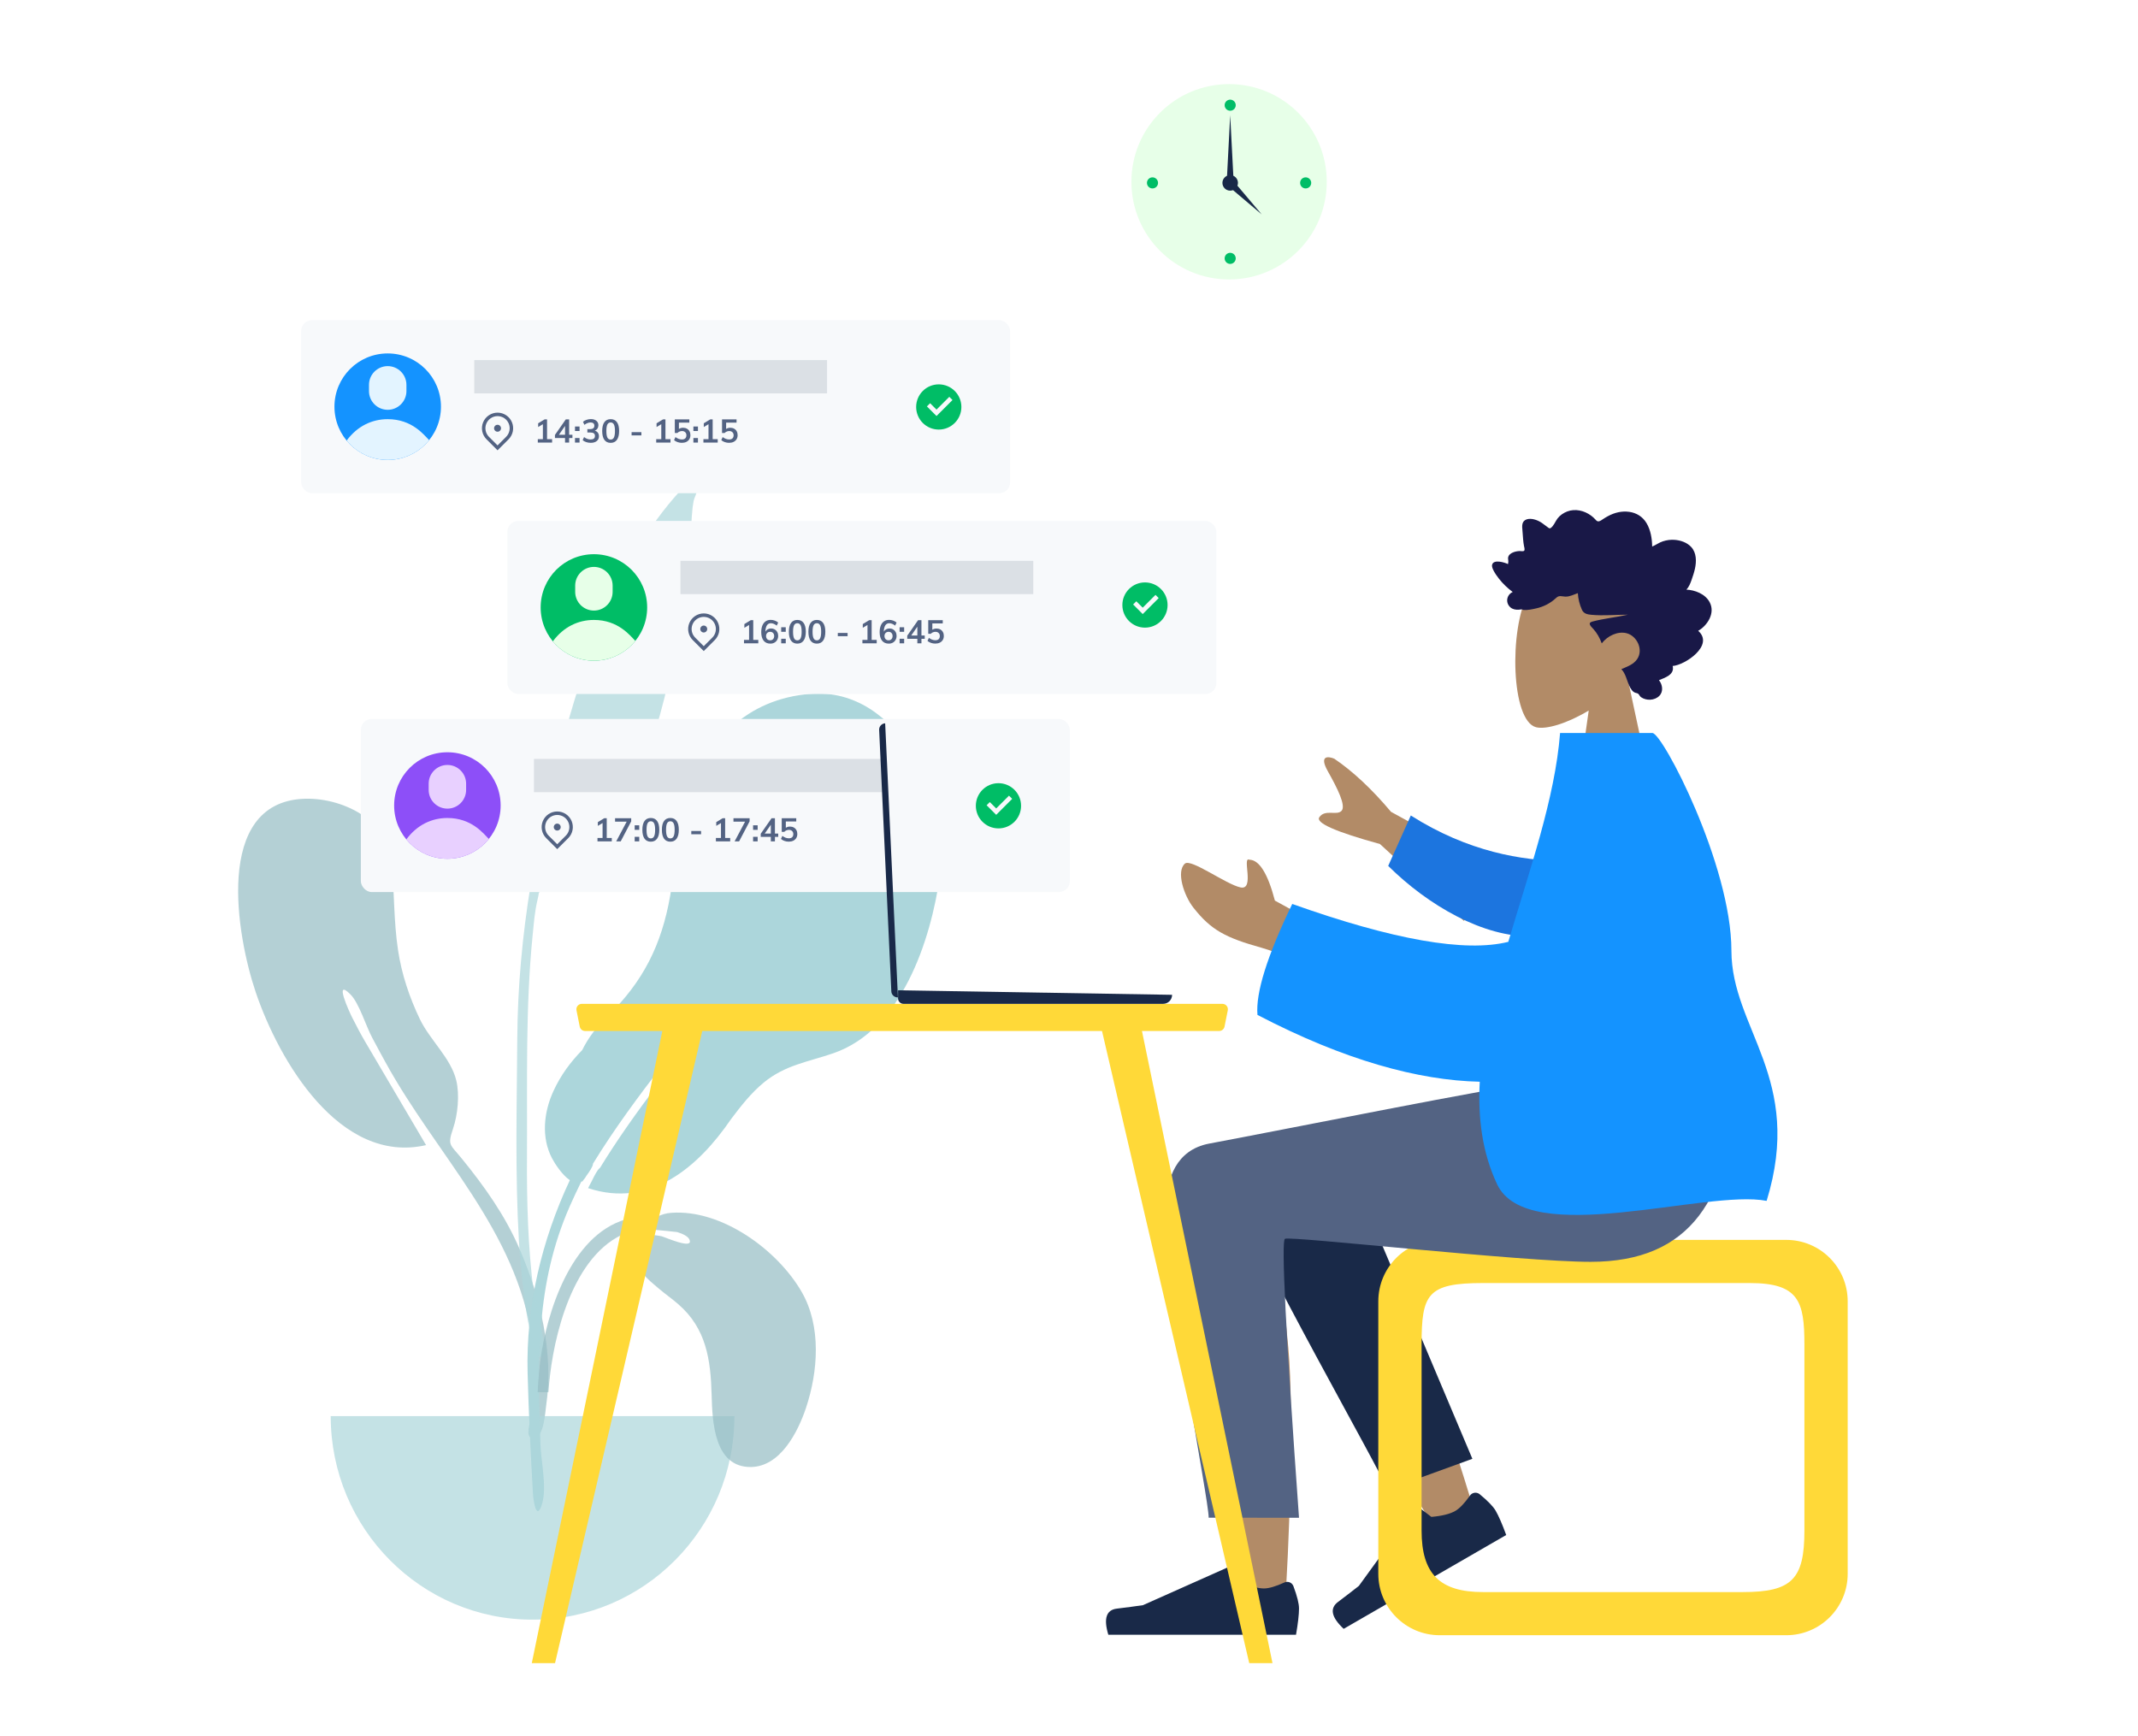 <svg width="788" height="640" viewBox="0 0 788 640" fill="none" xmlns="http://www.w3.org/2000/svg">
<rect width="788" height="640" fill="white"/>
<g opacity="0.7">
<path opacity="0.7" d="M111.577 294.432C125.538 293.705 142.804 301.885 144.294 317.117C145.375 328.185 145.04 339.221 146.715 350.272C148.054 359.104 150.885 367.582 154.748 375.627C158.461 383.364 166.165 389.949 168.168 398.214C169.445 403.48 168.731 410.888 166.969 416.039C164.828 422.302 165.966 421.807 170.233 427.062C178.596 437.36 186.125 447.921 191.45 460.221C199.12 477.937 204.149 498.645 201.302 518.038C200.94 520.501 200.51 529.338 197.132 529.956C193.359 530.646 195.123 525.592 195.325 523.959C196.608 513.542 197.749 504.436 196.2 493.856C190.225 453.034 161.049 426.139 142.052 391.492C141.008 389.706 138.803 385.451 137.27 382.644C134.85 378.213 132.417 369.781 129.141 366.495C122.971 360.305 128.643 372.75 129.846 375.125C131.366 378.13 133.038 381.324 134.596 383.958C141.723 396.163 149.679 409.487 157.04 422.069C125.203 429.35 102.782 390.932 94.238 365.675C87.199 344.866 78.777 296.213 111.577 294.432Z" fill="#69A1AC"/>
<path d="M298.637 255.751C275.271 257.607 260.271 273.043 253.288 294.633C249.525 306.268 249.094 318.22 247.002 330.177C243.856 348.166 237.087 361.798 223.858 374.614C219.76 378.583 216.741 382.659 214.594 387.019C210.333 391.372 206.624 396.298 203.899 402.321C200.418 410.012 199.433 419.241 203.452 426.909C204.532 428.97 207.228 433.109 210.022 434.989C199.562 457.292 193.81 481.719 194.459 506.115C194.85 520.841 195.568 535.574 196.406 550.282C196.632 554.231 197.916 560.753 199.846 554.129C201.612 548.071 199.397 538.561 199.192 532.232C198.195 501.4 197.343 473.366 210.02 444.56C211.35 441.541 212.759 438.546 214.227 435.575C214.313 435.525 214.393 435.465 214.474 435.406C214.53 435.449 214.581 435.496 214.637 435.538C214.731 435.371 214.859 435.172 215.009 434.949C215.43 434.514 215.798 433.964 216.147 433.351C217.272 431.791 218.544 429.958 218.551 428.955C218.551 428.947 218.547 428.935 218.547 428.927C226.395 416.101 235.384 403.983 244.566 392.101C244.497 392.187 254.525 378.518 252.974 386.077C252.227 389.72 244.851 396.658 241.871 400.516C235.281 409.101 227.543 419.978 221.112 430.497C220.247 430.994 219.024 433.439 218.14 435.26C217.651 436.182 217.196 437.112 216.748 437.922C239.535 445.46 257.26 430.277 269.347 412.619C269.362 412.598 269.374 412.577 269.388 412.556C273.066 407.676 276.834 402.831 281.541 398.974C289.395 392.538 297.805 391.403 307.064 388.235C332.315 379.598 343.05 346.836 346.46 322.526C350.307 295.101 331.49 253.047 298.637 255.751Z" fill="#89C5CC"/>
<path opacity="0.7" d="M252.594 178.878C228.64 203.901 217.068 238.608 207.905 271.237C197.671 307.68 190.911 344.685 190.652 382.574C190.482 407.468 189.807 432.517 191.254 457.381C191.768 466.212 192.645 475.058 194.039 483.794C194.154 484.512 197.274 504.017 200.259 499.472C201.957 496.887 197.061 479.238 196.691 476.298C194.61 459.741 194.127 443.062 194.228 426.386C194.395 398.928 193.589 371.611 196.361 344.255C196.774 340.17 197.102 335.88 198.068 331.885C199.094 327.637 197.787 329.491 201.13 327.809C204.378 326.174 208.392 326.408 211.762 324.357C225.13 316.22 231.968 295.321 237.291 281.608C243.378 265.926 247.078 249.204 250.033 232.701C252.203 220.577 253.754 208.525 254.632 196.244C254.909 192.374 254.925 188.326 255.683 184.521C255.887 183.494 256.912 181.678 256.874 180.769C256.796 178.845 255.639 177.713 255.544 176.096C254.541 177.002 253.557 177.93 252.594 178.878Z" fill="#89C5CC"/>
<path opacity="0.7" d="M121.884 521.954C121.884 563.388 155.193 596.976 196.281 596.976C237.37 596.976 270.679 563.388 270.679 521.954" fill="#89C5CC"/>
<path opacity="0.7" d="M247.404 447.022C265.928 445.649 286.616 460.67 295.551 476.301C302.754 488.904 301.541 505.453 297.092 518.843C294.112 527.807 287.61 540.587 276.766 540.712C263.199 540.868 262.545 524.014 262.283 514.162C261.934 501.064 260.287 489.653 250.018 480.725C247.625 478.645 245.009 476.815 242.592 474.764C238.806 471.554 234.623 468.267 234.135 462.955C233.462 455.628 237.577 454.309 243.86 455.671C244.931 455.902 255.721 460.768 254.123 456.922C253.636 455.747 251.854 454.816 249.606 454.119C243.788 453.483 236.85 452.745 234.854 453.186C213.327 457.933 204.946 487.903 202.72 506.945C202.48 509 202.285 511.062 202.116 513.127L198.161 513.128C198.436 508.14 198.798 503.162 199.627 498.23C202.8 479.369 212.72 451.666 234.478 448.605C235.281 448.49 238.233 448.471 241.81 448.682C243.505 447.73 245.404 447.154 247.404 447.022Z" fill="#69A1AC"/>
</g>
<path d="M196 613L245.143 375H260L204.571 613H196Z" fill="#FFD938"/>
<path fill-rule="evenodd" clip-rule="evenodd" d="M599.87 249.923C605.521 243.29 609.346 235.16 608.707 226.051C606.865 199.804 570.329 205.578 563.222 218.825C556.115 232.072 556.96 265.674 566.145 268.042C569.808 268.986 577.611 266.673 585.553 261.886L580.568 297.154H610.003L599.87 249.923Z" fill="#B28B67"/>
<path fill-rule="evenodd" clip-rule="evenodd" d="M621.54 217.314C622.49 216.372 623.009 215.027 623.458 213.75C623.923 212.424 624.376 211.084 624.685 209.703C625.303 206.945 625.309 203.772 623.341 201.63C621.763 199.913 619.395 199.142 617.21 198.975C615.753 198.863 614.258 199.067 612.862 199.526C611.477 199.981 610.284 200.888 608.941 201.451C608.89 198.479 608.381 195.368 606.872 192.83C605.421 190.388 603.107 189.017 600.472 188.655C597.768 188.282 595.097 188.915 592.676 190.225C592.07 190.553 591.469 190.896 590.894 191.285C590.413 191.611 589.913 192.003 589.348 192.135C588.719 192.283 588.407 191.919 587.998 191.46C587.518 190.922 586.978 190.447 586.406 190.027C583.877 188.168 580.559 187.404 577.63 188.518C576.28 189.032 574.968 189.903 574.052 191.104C573.236 192.175 572.653 193.874 571.527 194.62C571.049 194.936 570.711 194.517 570.276 194.207C569.622 193.741 568.998 193.227 568.337 192.773C567.407 192.137 566.401 191.66 565.323 191.411C563.745 191.046 561.565 191.132 561.114 193.198C560.945 193.974 561.075 194.804 561.129 195.586C561.204 196.66 561.283 197.733 561.376 198.806C561.447 199.62 561.536 200.406 561.69 201.206C561.772 201.632 562.028 202.426 561.846 202.853C561.617 203.386 560.563 203.083 560.113 203.102C559.224 203.138 558.33 203.294 557.508 203.674C556.871 203.969 556.201 204.402 555.932 205.133C555.766 205.581 555.81 206.042 555.888 206.504C555.982 207.058 555.874 207.352 555.805 207.911C554.61 207.323 550.47 206.016 549.95 208.157C549.776 208.87 550.171 209.675 550.472 210.276C551.001 211.331 551.694 212.294 552.402 213.213C553.879 215.131 555.643 216.784 557.54 218.199C555.317 219.187 554.737 222.103 556.662 223.839C557.512 224.606 558.654 224.777 559.726 224.728C560.119 224.71 560.684 224.559 560.993 224.628C561.159 224.664 561.337 224.805 561.567 224.821C563.08 224.925 564.788 224.56 566.267 224.224C568.903 223.626 571.398 222.377 573.435 220.476C573.958 219.988 574.39 219.707 575.093 219.714C575.71 219.721 576.314 219.89 576.93 219.905C578.56 219.947 580.029 219.15 581.542 218.62C581.635 220.664 582.217 222.916 583.054 224.755C583.735 226.255 585.16 226.473 586.559 226.604C591.034 227.025 595.524 226.555 600.005 226.562C595.667 227.542 591.186 227.946 586.887 229.1C584.944 229.621 586.428 230.931 587.259 231.838C588.627 233.333 589.644 235.186 590.349 237.137C592.471 234.371 596.221 232.549 599.543 233.399C603.214 234.337 605.799 239.302 603.452 242.871C602.089 244.943 599.628 245.742 597.58 246.633C599.178 248.294 599.564 250.747 600.526 252.813C601 253.832 601.666 254.984 602.726 255.339C603.119 255.471 603.579 255.482 603.888 255.802C604.272 256.198 604.363 256.641 604.853 256.981C606.807 258.339 609.859 258.235 611.591 256.462C613.157 254.859 612.75 252.321 611.442 250.696C613.524 249.828 617.317 248.712 616.49 245.468C621.002 245.168 631.957 237.85 625.901 232.503C629.225 230.625 632.278 226.034 630.143 221.988C628.499 218.872 624.676 217.479 621.54 217.314Z" fill="#191847"/>
<path fill-rule="evenodd" clip-rule="evenodd" d="M460.436 424.405C450.334 418.339 433.385 426.132 433.397 434.808C433.431 460.765 457.12 583.101 458.357 590.834C459.594 598.567 472.843 600.61 473.615 590.859C474.842 575.344 477.123 521.634 474.841 496.773C473.899 486.511 472.885 476.738 471.886 468.019C484.316 490.467 503.54 522.606 529.558 564.437L543.683 557.984C532.591 521.441 523.496 495.642 516.398 480.589C504.244 454.813 492.848 432.739 488.052 424.964C480.507 412.733 467.375 417.001 460.436 424.405Z" fill="#B28B67"/>
<path fill-rule="evenodd" clip-rule="evenodd" d="M542.673 537.69L494.194 422.849C482.581 404.167 450.019 426.65 453.98 437.485C462.971 462.085 508.7 541.724 511.379 549.053L542.673 537.69Z" fill="#192948"/>
<path fill-rule="evenodd" clip-rule="evenodd" d="M545.365 550.742C548.384 553.228 550.349 555.259 551.258 556.833C552.364 558.749 553.658 561.728 555.142 565.771C552.92 567.054 532.951 578.583 495.235 600.358C490.707 596.11 490.002 592.813 493.119 590.466C496.236 588.119 498.808 586.14 500.836 584.528L521.513 556.04C521.911 555.492 522.678 555.37 523.226 555.768C523.236 555.774 523.245 555.781 523.254 555.789L527.55 559.097C531.492 558.753 534.433 558.02 536.374 556.9C537.952 555.989 539.762 554.094 541.805 551.216L541.805 551.216C542.59 550.111 544.121 549.852 545.226 550.636C545.273 550.67 545.32 550.705 545.365 550.742Z" fill="#192948"/>
<path fill-rule="evenodd" clip-rule="evenodd" d="M658.365 457C670.866 457 681 467.134 681 479.635V580.078C681 592.578 670.866 602.712 658.365 602.712H530.635C518.134 602.712 508 592.578 508 580.078V479.635C508 467.134 518.134 457 530.635 457H658.365ZM644.875 472.903C626.75 472.903 546.611 472.903 546.611 472.903C526 472.903 523.952 477 523.952 495.562V564.151C523.952 580.078 530.635 586.81 546.611 586.81H642.389C660.5 586.81 665.048 582 665.048 564.151V495.562C665.048 479.635 663 472.903 644.875 472.903Z" fill="#FFD938"/>
<path fill-rule="evenodd" clip-rule="evenodd" d="M476.716 584.635C478.088 588.297 478.774 591.038 478.774 592.856C478.774 595.068 478.406 598.295 477.669 602.538C475.103 602.538 452.046 602.538 408.495 602.538C406.698 596.596 407.735 593.387 411.608 592.913C415.481 592.44 418.699 592.012 421.26 591.63L453.412 577.297C454.03 577.021 454.755 577.299 455.031 577.918C455.036 577.928 455.04 577.939 455.045 577.95L457.111 582.963C460.697 584.636 463.61 585.472 465.852 585.472C467.673 585.472 470.188 584.736 473.397 583.265L473.397 583.265C474.629 582.701 476.085 583.241 476.649 584.473C476.673 584.526 476.696 584.58 476.716 584.635Z" fill="#192948"/>
<path fill-rule="evenodd" clip-rule="evenodd" d="M429.998 443.632C429.998 476.214 445.472 552.218 445.482 559.392L478.774 559.418C473.901 491.601 472.173 457.327 473.59 456.597C475.716 455.501 560.73 465.085 586.228 465.085C622.995 465.085 638.204 441.899 639.438 398.948H566.604C551.775 400.535 474.422 416.137 445.694 421.501C433.396 423.797 429.998 434.656 429.998 443.632Z" fill="#536383"/>
<path fill-rule="evenodd" clip-rule="evenodd" d="M555.258 322.541L512.688 299.226C505.609 290.82 498.634 284.291 491.764 279.64C489.664 278.763 485.993 278.233 489.426 284.327C492.86 290.421 496.197 296.985 494.448 298.863C492.699 300.74 488.337 298.118 486.25 301.237C484.859 303.317 492.311 306.602 508.606 311.093L539.538 339.414L555.258 322.541ZM488.586 342.213L469.887 331.941C467.263 321.957 464.127 316.934 460.478 316.872C457.675 315.567 462.556 328.183 457.242 327.089C451.928 325.995 438.959 316.348 436.724 318.307C433.418 321.204 436.366 330.101 439.839 334.527C446.331 342.799 451.706 345.628 464.991 349.332C471.937 351.269 479.447 355.151 487.521 360.978L488.586 342.213Z" fill="#B28B67"/>
<path fill-rule="evenodd" clip-rule="evenodd" d="M575.991 317.348C561.08 317.19 541.197 314.041 519.981 300.574L511.649 319.155C526.283 333.678 546.86 345.61 564.852 345.105C579.031 344.707 586.277 327.556 575.991 317.348Z" fill="#1C75DF"/>
<path fill-rule="evenodd" clip-rule="evenodd" d="M555.914 347.145C540.085 351.093 513.54 346.437 476.279 333.179C467.037 352.299 462.764 365.93 463.462 374.073C495.426 390.769 522.822 398.214 545.392 398.705C544.675 412.098 546.305 424.841 551.781 436.485C563.039 460.423 628.96 438.254 651.125 442.617C665.005 397.54 638.167 379.22 638.146 350.377C638.122 318.791 612.76 270.172 609.028 270.172H574.998C573.121 294.295 563.67 320.88 555.914 347.145Z" fill="#1493FF"/>
<path d="M469 613L419.857 375H405L460.429 613H469Z" fill="#FFD938"/>
<path d="M212.478 372.392C212.231 371.155 213.178 370 214.44 370H450.56C451.822 370 452.769 371.155 452.522 372.392L451.322 378.392C451.135 379.327 450.314 380 449.36 380H215.64C214.686 380 213.865 379.327 213.678 378.392L212.478 372.392Z" fill="#FFD938"/>
<rect x="187" y="192" width="261.297" height="63.791" rx="4" fill="#F7F9FB"/>
<path d="M277.625 235.862H279.485V237.122H274.217V235.862H276.089V230.354L274.349 231.398V230.018L276.725 228.578H277.625V235.862ZM284.196 231.638C284.7 231.638 285.148 231.754 285.54 231.986C285.94 232.218 286.252 232.542 286.476 232.958C286.7 233.374 286.812 233.85 286.812 234.386C286.812 234.93 286.688 235.418 286.44 235.85C286.2 236.282 285.86 236.622 285.42 236.87C284.988 237.11 284.496 237.23 283.944 237.23C282.864 237.23 282.032 236.866 281.448 236.138C280.864 235.402 280.572 234.358 280.572 233.006C280.572 232.062 280.708 231.25 280.98 230.57C281.26 229.89 281.66 229.37 282.18 229.01C282.708 228.65 283.332 228.47 284.052 228.47C284.564 228.47 285.06 228.558 285.54 228.734C286.028 228.902 286.452 229.146 286.812 229.466L286.284 230.594C285.532 230.002 284.808 229.706 284.112 229.706C283.48 229.706 282.992 229.974 282.648 230.51C282.304 231.046 282.124 231.814 282.108 232.814C282.292 232.454 282.572 232.17 282.948 231.962C283.324 231.746 283.74 231.638 284.196 231.638ZM283.872 236.006C284.312 236.006 284.664 235.862 284.928 235.574C285.2 235.286 285.336 234.906 285.336 234.434C285.336 233.962 285.2 233.586 284.928 233.306C284.664 233.018 284.308 232.874 283.86 232.874C283.412 232.874 283.048 233.018 282.768 233.306C282.488 233.594 282.348 233.97 282.348 234.434C282.348 234.898 282.488 235.278 282.768 235.574C283.056 235.862 283.424 236.006 283.872 236.006ZM287.924 231.194H289.604V232.862H287.924V231.194ZM287.924 235.442H289.604V237.122H287.924V235.442ZM293.875 237.23C292.859 237.23 292.083 236.858 291.547 236.114C291.019 235.362 290.755 234.27 290.755 232.838C290.755 231.43 291.019 230.354 291.547 229.61C292.083 228.866 292.859 228.494 293.875 228.494C294.891 228.494 295.663 228.866 296.191 229.61C296.727 230.346 296.995 231.422 296.995 232.838C296.995 234.262 296.727 235.35 296.191 236.102C295.663 236.854 294.891 237.23 293.875 237.23ZM293.875 236.018C294.427 236.018 294.827 235.766 295.075 235.262C295.331 234.75 295.459 233.942 295.459 232.838C295.459 231.75 295.331 230.958 295.075 230.462C294.827 229.958 294.427 229.706 293.875 229.706C293.323 229.706 292.919 229.958 292.663 230.462C292.415 230.958 292.291 231.75 292.291 232.838C292.291 233.942 292.415 234.75 292.663 235.262C292.919 235.766 293.323 236.018 293.875 236.018ZM301.071 237.23C300.055 237.23 299.279 236.858 298.743 236.114C298.215 235.362 297.951 234.27 297.951 232.838C297.951 231.43 298.215 230.354 298.743 229.61C299.279 228.866 300.055 228.494 301.071 228.494C302.087 228.494 302.859 228.866 303.387 229.61C303.923 230.346 304.191 231.422 304.191 232.838C304.191 234.262 303.923 235.35 303.387 236.102C302.859 236.854 302.087 237.23 301.071 237.23ZM301.071 236.018C301.623 236.018 302.023 235.766 302.271 235.262C302.527 234.75 302.655 233.942 302.655 232.838C302.655 231.75 302.527 230.958 302.271 230.462C302.023 229.958 301.623 229.706 301.071 229.706C300.519 229.706 300.115 229.958 299.859 230.462C299.611 230.958 299.487 231.75 299.487 232.838C299.487 233.942 299.611 234.75 299.859 235.262C300.115 235.766 300.519 236.018 301.071 236.018ZM308.787 234.482V233.282H312.399V234.482H308.787ZM321.266 235.862H323.126V237.122H317.858V235.862H319.73V230.354L317.99 231.398V230.018L320.366 228.578H321.266V235.862ZM327.837 231.638C328.341 231.638 328.789 231.754 329.181 231.986C329.581 232.218 329.893 232.542 330.117 232.958C330.341 233.374 330.453 233.85 330.453 234.386C330.453 234.93 330.329 235.418 330.081 235.85C329.841 236.282 329.501 236.622 329.061 236.87C328.629 237.11 328.137 237.23 327.585 237.23C326.505 237.23 325.673 236.866 325.089 236.138C324.505 235.402 324.213 234.358 324.213 233.006C324.213 232.062 324.349 231.25 324.621 230.57C324.901 229.89 325.301 229.37 325.821 229.01C326.349 228.65 326.973 228.47 327.693 228.47C328.205 228.47 328.701 228.558 329.181 228.734C329.669 228.902 330.093 229.146 330.453 229.466L329.925 230.594C329.173 230.002 328.449 229.706 327.753 229.706C327.121 229.706 326.633 229.974 326.289 230.51C325.945 231.046 325.765 231.814 325.749 232.814C325.933 232.454 326.213 232.17 326.589 231.962C326.965 231.746 327.381 231.638 327.837 231.638ZM327.513 236.006C327.953 236.006 328.305 235.862 328.569 235.574C328.841 235.286 328.977 234.906 328.977 234.434C328.977 233.962 328.841 233.586 328.569 233.306C328.305 233.018 327.949 232.874 327.501 232.874C327.053 232.874 326.689 233.018 326.409 233.306C326.129 233.594 325.989 233.97 325.989 234.434C325.989 234.898 326.129 235.278 326.409 235.574C326.697 235.862 327.065 236.006 327.513 236.006ZM331.564 231.194H333.244V232.862H331.564V231.194ZM331.564 235.442H333.244V237.122H331.564V235.442ZM340.828 234.242V235.454H339.616V237.122H338.104V235.454H334.384V234.302L338.38 228.578H339.616V234.242H340.828ZM335.848 234.242H338.104V230.99L335.848 234.242ZM345.167 231.662C345.703 231.662 346.175 231.778 346.583 232.01C346.991 232.234 347.307 232.554 347.531 232.97C347.755 233.378 347.867 233.85 347.867 234.386C347.867 234.946 347.739 235.442 347.483 235.874C347.227 236.298 346.859 236.63 346.379 236.87C345.899 237.102 345.343 237.218 344.711 237.218C344.175 237.218 343.647 237.13 343.127 236.954C342.607 236.77 342.179 236.526 341.843 236.222L342.359 235.094C343.135 235.686 343.927 235.982 344.735 235.982C345.271 235.982 345.679 235.85 345.959 235.586C346.247 235.314 346.391 234.93 346.391 234.434C346.391 233.962 346.243 233.586 345.947 233.306C345.659 233.018 345.271 232.874 344.783 232.874C344.447 232.874 344.131 232.938 343.835 233.066C343.539 233.186 343.279 233.366 343.055 233.606H342.119V228.578H347.471V229.778H343.631V232.106C344.063 231.81 344.575 231.662 345.167 231.662Z" fill="#536383"/>
<path d="M259.379 239.976L255.313 235.91C254.509 235.106 253.961 234.081 253.739 232.966C253.518 231.85 253.631 230.694 254.067 229.643C254.502 228.592 255.239 227.694 256.185 227.062C257.13 226.431 258.242 226.093 259.379 226.093C260.517 226.093 261.628 226.431 262.574 227.062C263.52 227.694 264.257 228.592 264.692 229.643C265.127 230.694 265.241 231.85 265.019 232.966C264.797 234.081 264.25 235.106 263.445 235.91L259.379 239.976ZM262.542 235.006C263.167 234.381 263.593 233.584 263.766 232.716C263.938 231.849 263.85 230.95 263.511 230.132C263.173 229.315 262.6 228.617 261.864 228.125C261.129 227.634 260.264 227.372 259.379 227.372C258.495 227.372 257.63 227.634 256.895 228.125C256.159 228.617 255.586 229.315 255.247 230.132C254.909 230.95 254.82 231.849 254.993 232.716C255.165 233.584 255.591 234.381 256.217 235.006L259.379 238.169L262.542 235.006V235.006ZM259.379 233.122C259.04 233.122 258.715 232.987 258.476 232.747C258.236 232.508 258.101 232.183 258.101 231.844C258.101 231.505 258.236 231.18 258.476 230.94C258.715 230.7 259.04 230.566 259.379 230.566C259.718 230.566 260.043 230.7 260.283 230.94C260.522 231.18 260.657 231.505 260.657 231.844C260.657 232.183 260.522 232.508 260.283 232.747C260.043 232.987 259.718 233.122 259.379 233.122Z" fill="#536383"/>
<rect x="250.793" y="206.721" width="130.035" height="12.267" fill="#DBE0E5"/>
<g clip-path="url(#clip0)">
<path d="M218.896 243.523C208.049 243.523 199.269 234.732 199.269 223.895C199.269 213.047 208.047 204.268 218.896 204.268C229.745 204.268 238.524 213.046 238.524 223.895C238.524 234.743 229.732 243.523 218.896 243.523V243.523Z" fill="#00BD66"/>
<path d="M218.896 228.496C213.185 228.496 207.739 230.992 203.76 236.39C211.685 245.97 226.354 245.888 234.172 236.219C232.241 234.299 227.893 228.496 218.896 228.496Z" fill="#E7FFE8"/>
<path d="M218.897 225.046C215.091 225.046 211.996 221.95 211.996 218.145V215.845C211.996 212.04 215.091 208.945 218.897 208.945C222.701 208.945 225.797 212.04 225.797 215.845V218.145C225.797 221.95 222.701 225.046 218.897 225.046Z" fill="#E7FFE8"/>
</g>
<rect x="133" y="265" width="261.297" height="63.791" rx="4" fill="#F7F9FB"/>
<path d="M223.625 308.862H225.485V310.122H220.217V308.862H222.089V303.354L220.349 304.398V303.018L222.725 301.578H223.625V308.862ZM226.692 301.578H232.644V302.73L228.768 310.122H227.112L230.976 302.838H226.692V301.578ZM233.924 304.194H235.604V305.862H233.924V304.194ZM233.924 308.442H235.604V310.122H233.924V308.442ZM239.875 310.23C238.859 310.23 238.083 309.858 237.547 309.114C237.019 308.362 236.755 307.27 236.755 305.838C236.755 304.43 237.019 303.354 237.547 302.61C238.083 301.866 238.859 301.494 239.875 301.494C240.891 301.494 241.663 301.866 242.191 302.61C242.727 303.346 242.995 304.422 242.995 305.838C242.995 307.262 242.727 308.35 242.191 309.102C241.663 309.854 240.891 310.23 239.875 310.23ZM239.875 309.018C240.427 309.018 240.827 308.766 241.075 308.262C241.331 307.75 241.459 306.942 241.459 305.838C241.459 304.75 241.331 303.958 241.075 303.462C240.827 302.958 240.427 302.706 239.875 302.706C239.323 302.706 238.919 302.958 238.663 303.462C238.415 303.958 238.291 304.75 238.291 305.838C238.291 306.942 238.415 307.75 238.663 308.262C238.919 308.766 239.323 309.018 239.875 309.018ZM247.071 310.23C246.055 310.23 245.279 309.858 244.743 309.114C244.215 308.362 243.951 307.27 243.951 305.838C243.951 304.43 244.215 303.354 244.743 302.61C245.279 301.866 246.055 301.494 247.071 301.494C248.087 301.494 248.859 301.866 249.387 302.61C249.923 303.346 250.191 304.422 250.191 305.838C250.191 307.262 249.923 308.35 249.387 309.102C248.859 309.854 248.087 310.23 247.071 310.23ZM247.071 309.018C247.623 309.018 248.023 308.766 248.271 308.262C248.527 307.75 248.655 306.942 248.655 305.838C248.655 304.75 248.527 303.958 248.271 303.462C248.023 302.958 247.623 302.706 247.071 302.706C246.519 302.706 246.115 302.958 245.859 303.462C245.611 303.958 245.487 304.75 245.487 305.838C245.487 306.942 245.611 307.75 245.859 308.262C246.115 308.766 246.519 309.018 247.071 309.018ZM254.787 307.482V306.282H258.399V307.482H254.787ZM267.266 308.862H269.126V310.122H263.858V308.862H265.73V303.354L263.99 304.398V303.018L266.366 301.578H267.266V308.862ZM270.333 301.578H276.285V302.73L272.409 310.122H270.753L274.617 302.838H270.333V301.578ZM277.564 304.194H279.244V305.862H277.564V304.194ZM277.564 308.442H279.244V310.122H277.564V308.442ZM286.828 307.242V308.454H285.616V310.122H284.104V308.454H280.384V307.302L284.38 301.578H285.616V307.242H286.828ZM281.848 307.242H284.104V303.99L281.848 307.242ZM291.167 304.662C291.703 304.662 292.175 304.778 292.583 305.01C292.991 305.234 293.307 305.554 293.531 305.97C293.755 306.378 293.867 306.85 293.867 307.386C293.867 307.946 293.739 308.442 293.483 308.874C293.227 309.298 292.859 309.63 292.379 309.87C291.899 310.102 291.343 310.218 290.711 310.218C290.175 310.218 289.647 310.13 289.127 309.954C288.607 309.77 288.179 309.526 287.843 309.222L288.359 308.094C289.135 308.686 289.927 308.982 290.735 308.982C291.271 308.982 291.679 308.85 291.959 308.586C292.247 308.314 292.391 307.93 292.391 307.434C292.391 306.962 292.243 306.586 291.947 306.306C291.659 306.018 291.271 305.874 290.783 305.874C290.447 305.874 290.131 305.938 289.835 306.066C289.539 306.186 289.279 306.366 289.055 306.606H288.119V301.578H293.471V302.778H289.631V305.106C290.063 304.81 290.575 304.662 291.167 304.662Z" fill="#536383"/>
<path d="M205.379 312.976L201.313 308.91C200.509 308.106 199.961 307.081 199.739 305.966C199.518 304.85 199.631 303.694 200.067 302.643C200.502 301.592 201.239 300.694 202.185 300.062C203.13 299.431 204.242 299.093 205.379 299.093C206.517 299.093 207.628 299.431 208.574 300.062C209.52 300.694 210.257 301.592 210.692 302.643C211.127 303.694 211.241 304.85 211.019 305.966C210.797 307.081 210.25 308.106 209.445 308.91L205.379 312.976ZM208.542 308.006C209.167 307.381 209.593 306.584 209.766 305.716C209.938 304.849 209.85 303.95 209.511 303.132C209.173 302.315 208.6 301.617 207.864 301.125C207.129 300.634 206.264 300.372 205.379 300.372C204.495 300.372 203.63 300.634 202.895 301.125C202.159 301.617 201.586 302.315 201.247 303.132C200.909 303.95 200.82 304.849 200.993 305.716C201.165 306.584 201.591 307.381 202.217 308.006L205.379 311.169L208.542 308.006V308.006ZM205.379 306.122C205.04 306.122 204.715 305.987 204.476 305.747C204.236 305.508 204.101 305.183 204.101 304.844C204.101 304.505 204.236 304.18 204.476 303.94C204.715 303.7 205.04 303.566 205.379 303.566C205.718 303.566 206.043 303.7 206.283 303.94C206.522 304.18 206.657 304.505 206.657 304.844C206.657 305.183 206.522 305.508 206.283 305.747C206.043 305.987 205.718 306.122 205.379 306.122Z" fill="#536383"/>
<rect x="196.791" y="279.721" width="130.035" height="12.267" fill="#DBE0E5"/>
<g clip-path="url(#clip1)">
<path d="M164.895 316.523C154.048 316.523 145.268 307.732 145.268 296.895C145.268 286.047 154.046 277.268 164.895 277.268C175.744 277.268 184.523 286.046 184.523 296.895C184.523 307.743 175.731 316.523 164.895 316.523V316.523Z" fill="#8D4FF8"/>
<path d="M164.895 301.496C159.184 301.496 153.739 303.992 149.759 309.39C157.684 318.97 172.353 318.888 180.171 309.219C178.24 307.299 173.892 301.496 164.895 301.496Z" fill="#E8D0FF"/>
<path d="M164.896 298.046C161.09 298.046 157.995 294.95 157.995 291.145V288.845C157.995 285.04 161.09 281.945 164.896 281.945C168.7 281.945 171.796 285.04 171.796 288.845V291.145C171.796 294.95 168.7 298.046 164.896 298.046Z" fill="#E8D0FF"/>
</g>
<rect x="111" y="118" width="261.297" height="63.791" rx="4" fill="#F7F9FB"/>
<path d="M201.625 161.862H203.485V163.122H198.217V161.862H200.089V156.354L198.349 157.398V156.018L200.725 154.578H201.625V161.862ZM210.98 160.242V161.454H209.768V163.122H208.256V161.454H204.536V160.302L208.532 154.578H209.768V160.242H210.98ZM206 160.242H208.256V156.99L206 160.242ZM211.924 157.194H213.604V158.862H211.924V157.194ZM211.924 161.442H213.604V163.122H211.924V161.442ZM219.195 158.73C219.699 158.866 220.083 159.114 220.347 159.474C220.619 159.834 220.755 160.278 220.755 160.806C220.755 161.55 220.479 162.138 219.927 162.57C219.383 163.002 218.647 163.218 217.719 163.218C217.143 163.218 216.587 163.13 216.051 162.954C215.523 162.778 215.087 162.534 214.743 162.222L215.271 161.094C216.031 161.686 216.827 161.982 217.659 161.982C218.203 161.982 218.607 161.874 218.871 161.658C219.143 161.442 219.279 161.114 219.279 160.674C219.279 160.242 219.143 159.926 218.871 159.726C218.599 159.518 218.179 159.414 217.611 159.414H216.483V158.178H217.407C218.511 158.178 219.063 157.758 219.063 156.918C219.063 156.526 218.943 156.226 218.703 156.018C218.463 155.81 218.127 155.706 217.695 155.706C216.927 155.706 216.159 156.002 215.391 156.594L214.875 155.466C215.219 155.162 215.651 154.922 216.171 154.746C216.699 154.562 217.239 154.47 217.791 154.47C218.631 154.47 219.299 154.678 219.795 155.094C220.299 155.502 220.551 156.05 220.551 156.738C220.543 157.21 220.419 157.622 220.179 157.974C219.947 158.318 219.619 158.57 219.195 158.73ZM225.071 163.23C224.055 163.23 223.279 162.858 222.743 162.114C222.215 161.362 221.951 160.27 221.951 158.838C221.951 157.43 222.215 156.354 222.743 155.61C223.279 154.866 224.055 154.494 225.071 154.494C226.087 154.494 226.859 154.866 227.387 155.61C227.923 156.346 228.191 157.422 228.191 158.838C228.191 160.262 227.923 161.35 227.387 162.102C226.859 162.854 226.087 163.23 225.071 163.23ZM225.071 162.018C225.623 162.018 226.023 161.766 226.271 161.262C226.527 160.75 226.655 159.942 226.655 158.838C226.655 157.75 226.527 156.958 226.271 156.462C226.023 155.958 225.623 155.706 225.071 155.706C224.519 155.706 224.115 155.958 223.859 156.462C223.611 156.958 223.487 157.75 223.487 158.838C223.487 159.942 223.611 160.75 223.859 161.262C224.115 161.766 224.519 162.018 225.071 162.018ZM232.787 160.482V159.282H236.399V160.482H232.787ZM245.266 161.862H247.126V163.122H241.858V161.862H243.73V156.354L241.99 157.398V156.018L244.366 154.578H245.266V161.862ZM251.765 157.662C252.301 157.662 252.773 157.778 253.181 158.01C253.589 158.234 253.905 158.554 254.129 158.97C254.353 159.378 254.465 159.85 254.465 160.386C254.465 160.946 254.337 161.442 254.081 161.874C253.825 162.298 253.457 162.63 252.977 162.87C252.497 163.102 251.941 163.218 251.309 163.218C250.773 163.218 250.245 163.13 249.725 162.954C249.205 162.77 248.777 162.526 248.441 162.222L248.957 161.094C249.733 161.686 250.525 161.982 251.333 161.982C251.869 161.982 252.277 161.85 252.557 161.586C252.845 161.314 252.989 160.93 252.989 160.434C252.989 159.962 252.841 159.586 252.545 159.306C252.257 159.018 251.869 158.874 251.381 158.874C251.045 158.874 250.729 158.938 250.433 159.066C250.137 159.186 249.877 159.366 249.653 159.606H248.717V154.578H254.069V155.778H250.229V158.106C250.661 157.81 251.173 157.662 251.765 157.662ZM255.564 157.194H257.244V158.862H255.564V157.194ZM255.564 161.442H257.244V163.122H255.564V161.442ZM262.668 161.862H264.528V163.122H259.26V161.862H261.132V156.354L259.392 157.398V156.018L261.768 154.578H262.668V161.862ZM269.167 157.662C269.703 157.662 270.175 157.778 270.583 158.01C270.991 158.234 271.307 158.554 271.531 158.97C271.755 159.378 271.867 159.85 271.867 160.386C271.867 160.946 271.739 161.442 271.483 161.874C271.227 162.298 270.859 162.63 270.379 162.87C269.899 163.102 269.343 163.218 268.711 163.218C268.175 163.218 267.647 163.13 267.127 162.954C266.607 162.77 266.179 162.526 265.843 162.222L266.359 161.094C267.135 161.686 267.927 161.982 268.735 161.982C269.271 161.982 269.679 161.85 269.959 161.586C270.247 161.314 270.391 160.93 270.391 160.434C270.391 159.962 270.243 159.586 269.947 159.306C269.659 159.018 269.271 158.874 268.783 158.874C268.447 158.874 268.131 158.938 267.835 159.066C267.539 159.186 267.279 159.366 267.055 159.606H266.119V154.578H271.471V155.778H267.631V158.106C268.063 157.81 268.575 157.662 269.167 157.662Z" fill="#536383"/>
<path d="M183.379 165.976L179.313 161.91C178.509 161.106 177.961 160.081 177.739 158.966C177.518 157.85 177.631 156.694 178.067 155.643C178.502 154.592 179.239 153.694 180.185 153.062C181.13 152.431 182.242 152.093 183.379 152.093C184.517 152.093 185.628 152.431 186.574 153.062C187.52 153.694 188.257 154.592 188.692 155.643C189.127 156.694 189.241 157.85 189.019 158.966C188.797 160.081 188.25 161.106 187.445 161.91L183.379 165.976ZM186.542 161.006C187.167 160.381 187.593 159.584 187.766 158.716C187.938 157.849 187.85 156.95 187.511 156.132C187.173 155.315 186.6 154.617 185.864 154.125C185.129 153.634 184.264 153.372 183.379 153.372C182.495 153.372 181.63 153.634 180.895 154.125C180.159 154.617 179.586 155.315 179.247 156.132C178.909 156.95 178.82 157.849 178.993 158.716C179.165 159.584 179.591 160.381 180.217 161.006L183.379 164.169L186.542 161.006V161.006ZM183.379 159.122C183.04 159.122 182.715 158.987 182.476 158.747C182.236 158.508 182.101 158.183 182.101 157.844C182.101 157.505 182.236 157.18 182.476 156.94C182.715 156.7 183.04 156.566 183.379 156.566C183.718 156.566 184.043 156.7 184.283 156.94C184.522 157.18 184.657 157.505 184.657 157.844C184.657 158.183 184.522 158.508 184.283 158.747C184.043 158.987 183.718 159.122 183.379 159.122Z" fill="#536383"/>
<rect x="174.793" y="132.721" width="130.035" height="12.267" fill="#DBE0E5"/>
<g clip-path="url(#clip2)">
<path d="M142.895 169.523C132.048 169.523 123.268 160.732 123.268 149.895C123.268 139.047 132.046 130.267 142.895 130.267C153.744 130.267 162.523 139.046 162.523 149.895C162.523 160.742 153.731 169.523 142.895 169.523V169.523Z" fill="#1493FF"/>
<path d="M142.895 154.495C137.184 154.495 131.739 156.992 127.759 162.39C135.684 171.97 150.353 171.888 158.171 162.219C156.24 160.299 151.892 154.495 142.895 154.495Z" fill="#E3F4FF"/>
<path d="M142.896 151.045C139.09 151.045 135.995 147.95 135.995 144.145V141.845C135.995 138.04 139.09 134.944 142.896 134.944C146.7 134.944 149.796 138.04 149.796 141.845V144.145C149.796 147.95 146.7 151.045 142.896 151.045Z" fill="#E3F4FF"/>
</g>
<path d="M346 158.333C341.398 158.333 337.667 154.602 337.667 150C337.667 145.397 341.398 141.667 346 141.667C350.603 141.667 354.334 145.397 354.334 150C354.334 154.602 350.603 158.333 346 158.333ZM345.169 153.333L351.061 147.441L349.883 146.262L345.169 150.977L342.812 148.619L341.634 149.797L345.169 153.333Z" fill="#00BD66"/>
<path d="M422 231.333C417.398 231.333 413.667 227.602 413.667 223C413.667 218.397 417.398 214.667 422 214.667C426.603 214.667 430.334 218.397 430.334 223C430.334 227.602 426.603 231.333 422 231.333ZM421.169 226.333L427.061 220.441L425.883 219.262L421.169 223.977L418.812 221.619L417.634 222.797L421.169 226.333Z" fill="#00BD66"/>
<path d="M368 305.333C363.398 305.333 359.667 301.602 359.667 297C359.667 292.397 363.398 288.667 368 288.667C372.603 288.667 376.334 292.397 376.334 297C376.334 301.602 372.603 305.333 368 305.333ZM367.169 300.333L373.061 294.441L371.883 293.262L367.169 297.977L364.812 295.619L363.634 296.797L367.169 300.333Z" fill="#00BD66"/>
<path d="M331 365L432 366.667V366.667C432 368.508 430.508 370 428.667 370H333C331.895 370 331 369.105 331 368V365Z" fill="#192948"/>
<path d="M330.947 367.622C329.665 367.682 328.577 366.69 328.517 365.408L324.029 269.032C323.969 267.749 324.96 266.661 326.243 266.601V266.601L330.947 367.622V367.622Z" fill="#192948"/>
<path d="M453 103C472.882 103 489 86.882 489 67C489 47.118 472.882 31 453 31C433.118 31 417 47.118 417 67C417 86.882 433.118 103 453 103Z" fill="#E7FFE8"/>
<path d="M453.409 40.818C454.538 40.818 455.454 39.902 455.454 38.773C455.454 37.643 454.538 36.727 453.409 36.727C452.279 36.727 451.363 37.643 451.363 38.773C451.363 39.902 452.279 40.818 453.409 40.818Z" fill="#00BD66"/>
<path d="M424.773 69.455C425.903 69.455 426.818 68.539 426.818 67.409C426.818 66.279 425.903 65.364 424.773 65.364C423.643 65.364 422.728 66.279 422.728 67.409C422.728 68.539 423.643 69.455 424.773 69.455Z" fill="#00BD66"/>
<path d="M481.227 69.455C482.357 69.455 483.273 68.539 483.273 67.409C483.273 66.279 482.357 65.364 481.227 65.364C480.097 65.364 479.182 66.279 479.182 67.409C479.182 68.539 480.097 69.455 481.227 69.455Z" fill="#00BD66"/>
<path d="M453.409 97.273C454.538 97.273 455.454 96.357 455.454 95.227C455.454 94.097 454.538 93.182 453.409 93.182C452.279 93.182 451.363 94.097 451.363 95.227C451.363 96.357 452.279 97.273 453.409 97.273Z" fill="#00BD66"/>
<path fill-rule="evenodd" clip-rule="evenodd" d="M453.409 42.455L454.636 66.182H452.182L453.409 42.455Z" fill="#192948"/>
<path fill-rule="evenodd" clip-rule="evenodd" d="M465.022 79.022L452.534 68.455L454.455 66.534L465.022 79.022Z" fill="#192948"/>
<path d="M453.41 70.273C454.991 70.273 456.273 68.991 456.273 67.409C456.273 65.828 454.991 64.545 453.41 64.545C451.828 64.545 450.546 65.828 450.546 67.409C450.546 68.991 451.828 70.273 453.41 70.273Z" fill="#192948"/>
<defs>
<clipPath id="clip0">
<rect x="199.269" y="204.268" width="39.256" height="39.256" fill="white"/>
</clipPath>
<clipPath id="clip1">
<rect x="145.268" y="277.268" width="39.256" height="39.256" fill="white"/>
</clipPath>
<clipPath id="clip2">
<rect x="123.268" y="130.267" width="39.256" height="39.256" fill="white"/>
</clipPath>
</defs>
</svg>
